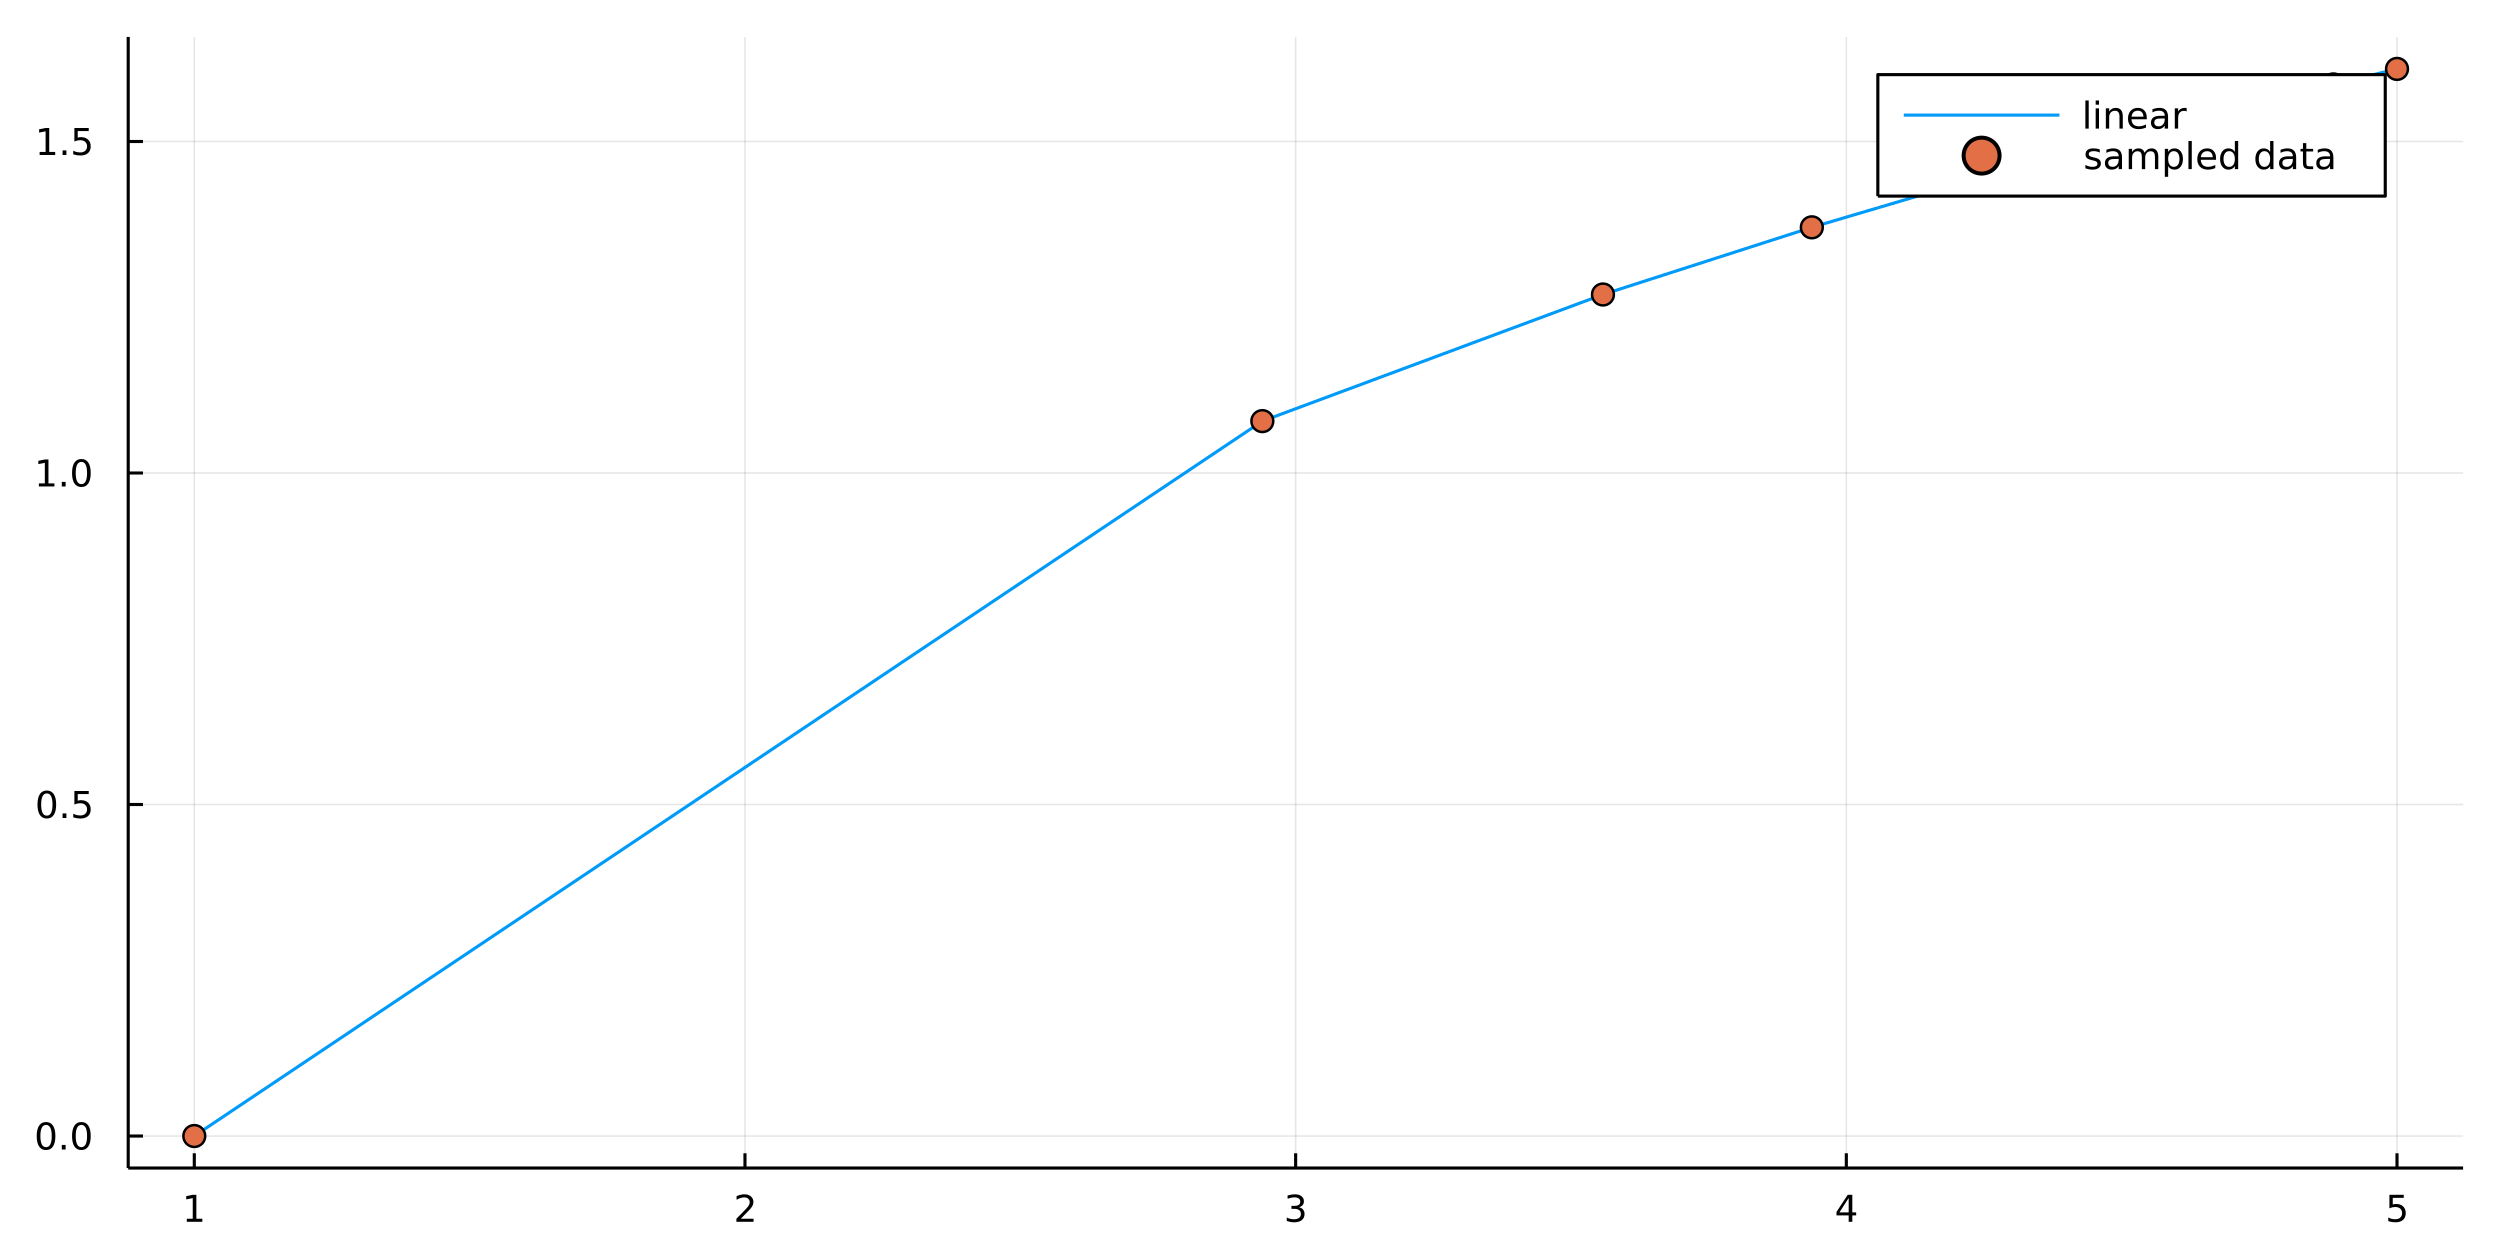 <?xml version="1.0" encoding="utf-8"?>
<svg xmlns="http://www.w3.org/2000/svg" xmlns:xlink="http://www.w3.org/1999/xlink" width="800" height="400" viewBox="0 0 3200 1600">
<rect x="0" y="0" width="3200" height="1600" fill="#333333" stroke="none"/>
<defs>
  <clipPath id="clip760">
    <rect x="0" y="0" width="3200" height="1600"/>
  </clipPath>
</defs>
<path clip-path="url(#clip760)" d="
M0 1600 L3200 1600 L3200 0 L0 0  Z
  " fill="#ffffff" fill-rule="evenodd" fill-opacity="1"/>
<defs>
  <clipPath id="clip761">
    <rect x="640" y="0" width="2241" height="1600"/>
  </clipPath>
</defs>
<path clip-path="url(#clip760)" d="
M164.112 1495.09 L3152.76 1495.09 L3152.76 47.244 L164.112 47.244  Z
  " fill="#ffffff" fill-rule="evenodd" fill-opacity="1"/>
<defs>
  <clipPath id="clip762">
    <rect x="164" y="47" width="2990" height="1449"/>
  </clipPath>
</defs>
<polyline clip-path="url(#clip762)" style="stroke:#000000; stroke-linecap:butt; stroke-linejoin:round; stroke-width:2; stroke-opacity:0.1; fill:none" points="
  248.696,1495.09 248.696,47.244 
  "/>
<polyline clip-path="url(#clip762)" style="stroke:#000000; stroke-linecap:butt; stroke-linejoin:round; stroke-width:2; stroke-opacity:0.1; fill:none" points="
  953.565,1495.09 953.565,47.244 
  "/>
<polyline clip-path="url(#clip762)" style="stroke:#000000; stroke-linecap:butt; stroke-linejoin:round; stroke-width:2; stroke-opacity:0.1; fill:none" points="
  1658.43,1495.09 1658.43,47.244 
  "/>
<polyline clip-path="url(#clip762)" style="stroke:#000000; stroke-linecap:butt; stroke-linejoin:round; stroke-width:2; stroke-opacity:0.1; fill:none" points="
  2363.3,1495.09 2363.3,47.244 
  "/>
<polyline clip-path="url(#clip762)" style="stroke:#000000; stroke-linecap:butt; stroke-linejoin:round; stroke-width:2; stroke-opacity:0.1; fill:none" points="
  3068.17,1495.09 3068.17,47.244 
  "/>
<polyline clip-path="url(#clip760)" style="stroke:#000000; stroke-linecap:butt; stroke-linejoin:round; stroke-width:4; stroke-opacity:1; fill:none" points="
  164.112,1495.09 3152.76,1495.09 
  "/>
<polyline clip-path="url(#clip760)" style="stroke:#000000; stroke-linecap:butt; stroke-linejoin:round; stroke-width:4; stroke-opacity:1; fill:none" points="
  248.696,1495.09 248.696,1476.19 
  "/>
<polyline clip-path="url(#clip760)" style="stroke:#000000; stroke-linecap:butt; stroke-linejoin:round; stroke-width:4; stroke-opacity:1; fill:none" points="
  953.565,1495.09 953.565,1476.19 
  "/>
<polyline clip-path="url(#clip760)" style="stroke:#000000; stroke-linecap:butt; stroke-linejoin:round; stroke-width:4; stroke-opacity:1; fill:none" points="
  1658.43,1495.09 1658.43,1476.19 
  "/>
<polyline clip-path="url(#clip760)" style="stroke:#000000; stroke-linecap:butt; stroke-linejoin:round; stroke-width:4; stroke-opacity:1; fill:none" points="
  2363.3,1495.09 2363.3,1476.19 
  "/>
<polyline clip-path="url(#clip760)" style="stroke:#000000; stroke-linecap:butt; stroke-linejoin:round; stroke-width:4; stroke-opacity:1; fill:none" points="
  3068.17,1495.09 3068.17,1476.19 
  "/>
<path clip-path="url(#clip760)" d="M239.078 1559.95 L246.717 1559.95 L246.717 1533.59 L238.407 1535.25 L238.407 1530.99 L246.671 1529.33 L251.347 1529.33 L251.347 1559.95 L258.986 1559.95 L258.986 1563.89 L239.078 1563.89 L239.078 1559.95 Z" fill="#000000" fill-rule="evenodd" fill-opacity="1" /><path clip-path="url(#clip760)" d="M948.218 1559.95 L964.537 1559.95 L964.537 1563.89 L942.593 1563.89 L942.593 1559.95 Q945.255 1557.2 949.838 1552.57 Q954.445 1547.92 955.625 1546.57 Q957.871 1544.05 958.75 1542.31 Q959.653 1540.55 959.653 1538.86 Q959.653 1536.11 957.709 1534.37 Q955.787 1532.64 952.686 1532.64 Q950.487 1532.64 948.033 1533.4 Q945.602 1534.17 942.825 1535.72 L942.825 1530.99 Q945.649 1529.86 948.102 1529.28 Q950.556 1528.7 952.593 1528.7 Q957.963 1528.7 961.158 1531.39 Q964.352 1534.07 964.352 1538.56 Q964.352 1540.69 963.542 1542.61 Q962.755 1544.51 960.648 1547.11 Q960.07 1547.78 956.968 1550.99 Q953.866 1554.19 948.218 1559.95 Z" fill="#000000" fill-rule="evenodd" fill-opacity="1" /><path clip-path="url(#clip760)" d="M1662.68 1545.25 Q1666.04 1545.97 1667.91 1548.24 Q1669.81 1550.51 1669.81 1553.84 Q1669.81 1558.96 1666.29 1561.76 Q1662.77 1564.56 1656.29 1564.56 Q1654.12 1564.56 1651.8 1564.12 Q1649.51 1563.7 1647.06 1562.85 L1647.06 1558.33 Q1649 1559.47 1651.32 1560.05 Q1653.63 1560.62 1656.15 1560.62 Q1660.55 1560.62 1662.84 1558.89 Q1665.16 1557.15 1665.16 1553.84 Q1665.16 1550.79 1663.01 1549.07 Q1660.88 1547.34 1657.06 1547.34 L1653.03 1547.34 L1653.03 1543.49 L1657.24 1543.49 Q1660.69 1543.49 1662.52 1542.13 Q1664.35 1540.74 1664.35 1538.15 Q1664.35 1535.49 1662.45 1534.07 Q1660.58 1532.64 1657.06 1532.64 Q1655.14 1532.64 1652.94 1533.05 Q1650.74 1533.47 1648.1 1534.35 L1648.1 1530.18 Q1650.76 1529.44 1653.08 1529.07 Q1655.41 1528.7 1657.47 1528.7 Q1662.8 1528.7 1665.9 1531.13 Q1669 1533.54 1669 1537.66 Q1669 1540.53 1667.36 1542.52 Q1665.71 1544.49 1662.68 1545.25 Z" fill="#000000" fill-rule="evenodd" fill-opacity="1" /><path clip-path="url(#clip760)" d="M2366.31 1533.4 L2354.51 1551.85 L2366.31 1551.85 L2366.31 1533.4 M2365.09 1529.33 L2370.96 1529.33 L2370.96 1551.85 L2375.9 1551.85 L2375.9 1555.74 L2370.96 1555.74 L2370.96 1563.89 L2366.31 1563.89 L2366.31 1555.74 L2350.71 1555.74 L2350.71 1551.23 L2365.09 1529.33 Z" fill="#000000" fill-rule="evenodd" fill-opacity="1" /><path clip-path="url(#clip760)" d="M3058.45 1529.33 L3076.81 1529.33 L3076.81 1533.26 L3062.73 1533.26 L3062.73 1541.74 Q3063.75 1541.39 3064.77 1541.23 Q3065.79 1541.04 3066.81 1541.04 Q3072.59 1541.04 3075.97 1544.21 Q3079.35 1547.38 3079.35 1552.8 Q3079.35 1558.38 3075.88 1561.48 Q3072.41 1564.56 3066.09 1564.56 Q3063.91 1564.56 3061.64 1564.19 Q3059.4 1563.82 3056.99 1563.08 L3056.99 1558.38 Q3059.07 1559.51 3061.3 1560.07 Q3063.52 1560.62 3066 1560.62 Q3070 1560.62 3072.34 1558.52 Q3074.68 1556.41 3074.68 1552.8 Q3074.68 1549.19 3072.34 1547.08 Q3070 1544.98 3066 1544.98 Q3064.12 1544.98 3062.25 1545.39 Q3060.39 1545.81 3058.45 1546.69 L3058.45 1529.33 Z" fill="#000000" fill-rule="evenodd" fill-opacity="1" /><polyline clip-path="url(#clip762)" style="stroke:#000000; stroke-linecap:butt; stroke-linejoin:round; stroke-width:2; stroke-opacity:0.1; fill:none" points="
  164.112,1454.11 3152.76,1454.11 
  "/>
<polyline clip-path="url(#clip762)" style="stroke:#000000; stroke-linecap:butt; stroke-linejoin:round; stroke-width:2; stroke-opacity:0.1; fill:none" points="
  164.112,1029.77 3152.76,1029.77 
  "/>
<polyline clip-path="url(#clip762)" style="stroke:#000000; stroke-linecap:butt; stroke-linejoin:round; stroke-width:2; stroke-opacity:0.1; fill:none" points="
  164.112,605.436 3152.76,605.436 
  "/>
<polyline clip-path="url(#clip762)" style="stroke:#000000; stroke-linecap:butt; stroke-linejoin:round; stroke-width:2; stroke-opacity:0.1; fill:none" points="
  164.112,181.098 3152.76,181.098 
  "/>
<polyline clip-path="url(#clip760)" style="stroke:#000000; stroke-linecap:butt; stroke-linejoin:round; stroke-width:4; stroke-opacity:1; fill:none" points="
  164.112,1495.09 164.112,47.244 
  "/>
<polyline clip-path="url(#clip760)" style="stroke:#000000; stroke-linecap:butt; stroke-linejoin:round; stroke-width:4; stroke-opacity:1; fill:none" points="
  164.112,1454.11 183.01,1454.11 
  "/>
<polyline clip-path="url(#clip760)" style="stroke:#000000; stroke-linecap:butt; stroke-linejoin:round; stroke-width:4; stroke-opacity:1; fill:none" points="
  164.112,1029.77 183.01,1029.77 
  "/>
<polyline clip-path="url(#clip760)" style="stroke:#000000; stroke-linecap:butt; stroke-linejoin:round; stroke-width:4; stroke-opacity:1; fill:none" points="
  164.112,605.436 183.01,605.436 
  "/>
<polyline clip-path="url(#clip760)" style="stroke:#000000; stroke-linecap:butt; stroke-linejoin:round; stroke-width:4; stroke-opacity:1; fill:none" points="
  164.112,181.098 183.01,181.098 
  "/>
<path clip-path="url(#clip760)" d="M58.937 1439.91 Q55.325 1439.91 53.497 1443.47 Q51.691 1447.02 51.691 1454.15 Q51.691 1461.25 53.497 1464.82 Q55.325 1468.36 58.937 1468.36 Q62.571 1468.36 64.376 1464.82 Q66.205 1461.25 66.205 1454.15 Q66.205 1447.02 64.376 1443.47 Q62.571 1439.91 58.937 1439.91 M58.937 1436.21 Q64.747 1436.21 67.802 1440.81 Q70.881 1445.4 70.881 1454.15 Q70.881 1462.87 67.802 1467.48 Q64.747 1472.06 58.937 1472.06 Q53.126 1472.06 50.048 1467.48 Q46.992 1462.87 46.992 1454.15 Q46.992 1445.4 50.048 1440.81 Q53.126 1436.21 58.937 1436.21 Z" fill="#000000" fill-rule="evenodd" fill-opacity="1" /><path clip-path="url(#clip760)" d="M79.098 1465.51 L83.983 1465.51 L83.983 1471.39 L79.098 1471.39 L79.098 1465.51 Z" fill="#000000" fill-rule="evenodd" fill-opacity="1" /><path clip-path="url(#clip760)" d="M104.168 1439.91 Q100.557 1439.91 98.728 1443.47 Q96.922 1447.02 96.922 1454.15 Q96.922 1461.25 98.728 1464.82 Q100.557 1468.36 104.168 1468.36 Q107.802 1468.36 109.608 1464.82 Q111.436 1461.25 111.436 1454.15 Q111.436 1447.02 109.608 1443.47 Q107.802 1439.91 104.168 1439.91 M104.168 1436.21 Q109.978 1436.21 113.033 1440.81 Q116.112 1445.4 116.112 1454.15 Q116.112 1462.87 113.033 1467.48 Q109.978 1472.06 104.168 1472.06 Q98.358 1472.06 95.279 1467.48 Q92.223 1462.87 92.223 1454.15 Q92.223 1445.4 95.279 1440.81 Q98.358 1436.21 104.168 1436.21 Z" fill="#000000" fill-rule="evenodd" fill-opacity="1" /><path clip-path="url(#clip760)" d="M59.932 1015.57 Q56.321 1015.57 54.492 1019.14 Q52.687 1022.68 52.687 1029.81 Q52.687 1036.91 54.492 1040.48 Q56.321 1044.02 59.932 1044.02 Q63.566 1044.02 65.372 1040.48 Q67.2 1036.91 67.2 1029.81 Q67.2 1022.68 65.372 1019.14 Q63.566 1015.57 59.932 1015.57 M59.932 1011.87 Q65.742 1011.87 68.798 1016.47 Q71.876 1021.06 71.876 1029.81 Q71.876 1038.53 68.798 1043.14 Q65.742 1047.72 59.932 1047.72 Q54.122 1047.72 51.043 1043.14 Q47.987 1038.53 47.987 1029.81 Q47.987 1021.06 51.043 1016.47 Q54.122 1011.87 59.932 1011.87 Z" fill="#000000" fill-rule="evenodd" fill-opacity="1" /><path clip-path="url(#clip760)" d="M80.094 1041.17 L84.978 1041.17 L84.978 1047.05 L80.094 1047.05 L80.094 1041.17 Z" fill="#000000" fill-rule="evenodd" fill-opacity="1" /><path clip-path="url(#clip760)" d="M95.21 1012.49 L113.566 1012.49 L113.566 1016.43 L99.492 1016.43 L99.492 1024.9 Q100.51 1024.55 101.529 1024.39 Q102.547 1024.21 103.566 1024.21 Q109.353 1024.21 112.733 1027.38 Q116.112 1030.55 116.112 1035.97 Q116.112 1041.54 112.64 1044.65 Q109.168 1047.72 102.848 1047.72 Q100.672 1047.72 98.404 1047.35 Q96.159 1046.98 93.751 1046.24 L93.751 1041.54 Q95.835 1042.68 98.057 1043.23 Q100.279 1043.79 102.756 1043.79 Q106.76 1043.79 109.098 1041.68 Q111.436 1039.58 111.436 1035.97 Q111.436 1032.35 109.098 1030.25 Q106.76 1028.14 102.756 1028.14 Q100.881 1028.14 99.006 1028.56 Q97.154 1028.97 95.21 1029.85 L95.21 1012.49 Z" fill="#000000" fill-rule="evenodd" fill-opacity="1" /><path clip-path="url(#clip760)" d="M49.747 618.781 L57.386 618.781 L57.386 592.415 L49.075 594.082 L49.075 589.822 L57.339 588.156 L62.015 588.156 L62.015 618.781 L69.654 618.781 L69.654 622.716 L49.747 622.716 L49.747 618.781 Z" fill="#000000" fill-rule="evenodd" fill-opacity="1" /><path clip-path="url(#clip760)" d="M79.098 616.836 L83.983 616.836 L83.983 622.716 L79.098 622.716 L79.098 616.836 Z" fill="#000000" fill-rule="evenodd" fill-opacity="1" /><path clip-path="url(#clip760)" d="M104.168 591.234 Q100.557 591.234 98.728 594.799 Q96.922 598.341 96.922 605.47 Q96.922 612.577 98.728 616.142 Q100.557 619.683 104.168 619.683 Q107.802 619.683 109.608 616.142 Q111.436 612.577 111.436 605.47 Q111.436 598.341 109.608 594.799 Q107.802 591.234 104.168 591.234 M104.168 587.531 Q109.978 587.531 113.033 592.137 Q116.112 596.721 116.112 605.47 Q116.112 614.197 113.033 618.804 Q109.978 623.387 104.168 623.387 Q98.358 623.387 95.279 618.804 Q92.223 614.197 92.223 605.47 Q92.223 596.721 95.279 592.137 Q98.358 587.531 104.168 587.531 Z" fill="#000000" fill-rule="evenodd" fill-opacity="1" /><path clip-path="url(#clip760)" d="M50.742 194.443 L58.381 194.443 L58.381 168.077 L50.071 169.744 L50.071 165.485 L58.335 163.818 L63.011 163.818 L63.011 194.443 L70.649 194.443 L70.649 198.378 L50.742 198.378 L50.742 194.443 Z" fill="#000000" fill-rule="evenodd" fill-opacity="1" /><path clip-path="url(#clip760)" d="M80.094 192.498 L84.978 192.498 L84.978 198.378 L80.094 198.378 L80.094 192.498 Z" fill="#000000" fill-rule="evenodd" fill-opacity="1" /><path clip-path="url(#clip760)" d="M95.21 163.818 L113.566 163.818 L113.566 167.753 L99.492 167.753 L99.492 176.225 Q100.51 175.878 101.529 175.716 Q102.547 175.531 103.566 175.531 Q109.353 175.531 112.733 178.702 Q116.112 181.874 116.112 187.29 Q116.112 192.869 112.64 195.971 Q109.168 199.049 102.848 199.049 Q100.672 199.049 98.404 198.679 Q96.159 198.309 93.751 197.568 L93.751 192.869 Q95.835 194.003 98.057 194.559 Q100.279 195.114 102.756 195.114 Q106.76 195.114 109.098 193.008 Q111.436 190.901 111.436 187.29 Q111.436 183.679 109.098 181.573 Q106.76 179.466 102.756 179.466 Q100.881 179.466 99.006 179.883 Q97.154 180.299 95.21 181.179 L95.21 163.818 Z" fill="#000000" fill-rule="evenodd" fill-opacity="1" /><polyline clip-path="url(#clip762)" style="stroke:#009af9; stroke-linecap:butt; stroke-linejoin:round; stroke-width:4; stroke-opacity:1; fill:none" points="
  248.696,1454.11 553.685,1249.97 765.865,1107.94 928.733,998.924 1060.94,910.428 1172.23,835.939 1268.31,771.623 1352.86,715.031 1428.34,664.506 1496.52,618.872 
  1558.68,577.266 1615.8,539.033 1668.63,519.392 1717.78,501.122 1763.73,484.042 1806.86,468.009 1847.5,452.9 1885.93,438.615 1922.37,425.069 1957.02,412.188 
  1990.05,399.912 2021.6,388.185 2051.79,376.96 2080.75,367.65 2108.56,358.707 2135.31,350.104 2161.09,341.815 2185.96,333.819 2209.98,326.095 2233.21,318.626 
  2255.7,311.395 2277.49,304.388 2298.63,297.591 2319.15,290.992 2339.1,285.097 2358.49,279.363 2377.36,273.784 2395.75,268.35 2413.66,263.054 2431.13,257.889 
  2448.18,252.85 2464.83,247.929 2481.09,243.122 2496.98,238.423 2512.53,233.828 2527.74,229.588 2542.62,225.437 2557.2,221.372 2571.49,217.389 2585.49,213.485 
  2599.22,209.658 2612.68,205.903 2625.9,202.219 2638.87,198.603 2651.6,195.052 2664.11,191.564 2676.4,188.286 2688.48,185.064 2700.36,181.897 2712.04,178.781 
  2723.53,175.717 2734.84,172.702 2745.97,169.734 2756.92,166.813 2767.71,163.936 2778.33,161.103 2788.8,158.311 2799.11,155.657 2809.28,153.041 2819.3,150.463 
  2829.18,147.92 2838.92,145.412 2848.53,142.939 2858.01,140.499 2867.36,138.092 2876.6,135.716 2885.71,133.37 2894.71,131.055 2903.59,128.835 2912.36,126.643 
  2921.03,124.478 2929.59,122.34 2938.05,120.227 2946.4,118.139 2954.66,116.075 2962.82,114.035 2970.89,112.019 2978.87,110.026 2986.76,108.055 2994.56,106.154 
  3002.28,104.274 3009.91,102.414 3017.46,100.575 3024.94,98.754 3032.33,96.953 3039.64,95.171 3046.88,93.407 3054.05,91.661 3061.15,89.932 3068.17,88.221 
  
  "/>
<circle clip-path="url(#clip762)" cx="248.696" cy="1454.11" r="14" fill="#e26f46" fill-rule="evenodd" fill-opacity="1" stroke="#000000" stroke-opacity="1" stroke-width="3.2"/>
<circle clip-path="url(#clip762)" cx="1615.8" cy="539.033" r="14" fill="#e26f46" fill-rule="evenodd" fill-opacity="1" stroke="#000000" stroke-opacity="1" stroke-width="3.2"/>
<circle clip-path="url(#clip762)" cx="2051.79" cy="376.96" r="14" fill="#e26f46" fill-rule="evenodd" fill-opacity="1" stroke="#000000" stroke-opacity="1" stroke-width="3.2"/>
<circle clip-path="url(#clip762)" cx="2319.15" cy="290.992" r="14" fill="#e26f46" fill-rule="evenodd" fill-opacity="1" stroke="#000000" stroke-opacity="1" stroke-width="3.2"/>
<circle clip-path="url(#clip762)" cx="2512.53" cy="233.828" r="14" fill="#e26f46" fill-rule="evenodd" fill-opacity="1" stroke="#000000" stroke-opacity="1" stroke-width="3.2"/>
<circle clip-path="url(#clip762)" cx="2664.11" cy="191.564" r="14" fill="#e26f46" fill-rule="evenodd" fill-opacity="1" stroke="#000000" stroke-opacity="1" stroke-width="3.2"/>
<circle clip-path="url(#clip762)" cx="2788.8" cy="158.311" r="14" fill="#e26f46" fill-rule="evenodd" fill-opacity="1" stroke="#000000" stroke-opacity="1" stroke-width="3.2"/>
<circle clip-path="url(#clip762)" cx="2894.71" cy="131.055" r="14" fill="#e26f46" fill-rule="evenodd" fill-opacity="1" stroke="#000000" stroke-opacity="1" stroke-width="3.2"/>
<circle clip-path="url(#clip762)" cx="2986.76" cy="108.055" r="14" fill="#e26f46" fill-rule="evenodd" fill-opacity="1" stroke="#000000" stroke-opacity="1" stroke-width="3.2"/>
<circle clip-path="url(#clip762)" cx="3068.17" cy="88.221" r="14" fill="#e26f46" fill-rule="evenodd" fill-opacity="1" stroke="#000000" stroke-opacity="1" stroke-width="3.2"/>
<path clip-path="url(#clip760)" d="
M2403.63 251.026 L3053.13 251.026 L3053.13 95.506 L2403.63 95.506  Z
  " fill="#ffffff" fill-rule="evenodd" fill-opacity="1"/>
<polyline clip-path="url(#clip760)" style="stroke:#000000; stroke-linecap:butt; stroke-linejoin:round; stroke-width:4; stroke-opacity:1; fill:none" points="
  2403.63,251.026 3053.13,251.026 3053.13,95.506 2403.63,95.506 2403.63,251.026 
  "/>
<polyline clip-path="url(#clip760)" style="stroke:#009af9; stroke-linecap:butt; stroke-linejoin:round; stroke-width:4; stroke-opacity:1; fill:none" points="
  2436.84,147.346 2636.08,147.346 
  "/>
<path clip-path="url(#clip760)" d="M2669.29 128.607 L2673.55 128.607 L2673.55 164.626 L2669.29 164.626 L2669.29 128.607 Z" fill="#000000" fill-rule="evenodd" fill-opacity="1" /><path clip-path="url(#clip760)" d="M2682.46 138.7 L2686.72 138.7 L2686.72 164.626 L2682.46 164.626 L2682.46 138.7 M2682.46 128.607 L2686.72 128.607 L2686.72 134.001 L2682.46 134.001 L2682.46 128.607 Z" fill="#000000" fill-rule="evenodd" fill-opacity="1" /><path clip-path="url(#clip760)" d="M2717.18 148.977 L2717.18 164.626 L2712.93 164.626 L2712.93 149.116 Q2712.93 145.436 2711.49 143.607 Q2710.05 141.778 2707.18 141.778 Q2703.74 141.778 2701.74 143.978 Q2699.75 146.177 2699.75 149.973 L2699.75 164.626 L2695.47 164.626 L2695.47 138.7 L2699.75 138.7 L2699.75 142.728 Q2701.28 140.39 2703.34 139.232 Q2705.43 138.075 2708.13 138.075 Q2712.6 138.075 2714.89 140.853 Q2717.18 143.607 2717.18 148.977 Z" fill="#000000" fill-rule="evenodd" fill-opacity="1" /><path clip-path="url(#clip760)" d="M2747.86 150.598 L2747.86 152.681 L2728.27 152.681 Q2728.55 157.079 2730.91 159.394 Q2733.3 161.686 2737.53 161.686 Q2739.99 161.686 2742.28 161.084 Q2744.59 160.482 2746.86 159.278 L2746.86 163.306 Q2744.57 164.278 2742.16 164.788 Q2739.75 165.297 2737.28 165.297 Q2731.07 165.297 2727.44 161.686 Q2723.83 158.075 2723.83 151.917 Q2723.83 145.552 2727.25 141.825 Q2730.7 138.075 2736.54 138.075 Q2741.77 138.075 2744.8 141.454 Q2747.86 144.811 2747.86 150.598 M2743.6 149.348 Q2743.55 145.853 2741.63 143.769 Q2739.73 141.686 2736.58 141.686 Q2733.02 141.686 2730.87 143.7 Q2728.74 145.714 2728.41 149.371 L2743.6 149.348 Z" fill="#000000" fill-rule="evenodd" fill-opacity="1" /><path clip-path="url(#clip760)" d="M2766.63 151.593 Q2761.47 151.593 2759.48 152.774 Q2757.49 153.954 2757.49 156.802 Q2757.49 159.07 2758.97 160.413 Q2760.47 161.732 2763.04 161.732 Q2766.58 161.732 2768.71 159.232 Q2770.86 156.709 2770.86 152.542 L2770.86 151.593 L2766.63 151.593 M2775.12 149.834 L2775.12 164.626 L2770.86 164.626 L2770.86 160.69 Q2769.41 163.051 2767.23 164.186 Q2765.05 165.297 2761.91 165.297 Q2757.93 165.297 2755.56 163.075 Q2753.23 160.829 2753.23 157.079 Q2753.23 152.704 2756.14 150.482 Q2759.08 148.26 2764.89 148.26 L2770.86 148.26 L2770.86 147.843 Q2770.86 144.903 2768.92 143.306 Q2767 141.686 2763.5 141.686 Q2761.28 141.686 2759.18 142.218 Q2757.07 142.751 2755.12 143.815 L2755.12 139.88 Q2757.46 138.978 2759.66 138.538 Q2761.86 138.075 2763.94 138.075 Q2769.57 138.075 2772.35 140.991 Q2775.12 143.908 2775.12 149.834 Z" fill="#000000" fill-rule="evenodd" fill-opacity="1" /><path clip-path="url(#clip760)" d="M2798.92 142.681 Q2798.2 142.265 2797.35 142.079 Q2796.51 141.871 2795.49 141.871 Q2791.88 141.871 2789.94 144.232 Q2788.02 146.57 2788.02 150.968 L2788.02 164.626 L2783.74 164.626 L2783.74 138.7 L2788.02 138.7 L2788.02 142.728 Q2789.36 140.366 2791.51 139.232 Q2793.67 138.075 2796.74 138.075 Q2797.18 138.075 2797.72 138.144 Q2798.25 138.191 2798.9 138.306 L2798.92 142.681 Z" fill="#000000" fill-rule="evenodd" fill-opacity="1" /><circle clip-path="url(#clip760)" cx="2536.46" cy="199.186" r="23" fill="#e26f46" fill-rule="evenodd" fill-opacity="1" stroke="#000000" stroke-opacity="1" stroke-width="5.12"/>
<path clip-path="url(#clip760)" d="M2687.72 191.304 L2687.72 195.331 Q2685.91 194.405 2683.97 193.943 Q2682.02 193.48 2679.94 193.48 Q2676.77 193.48 2675.17 194.452 Q2673.6 195.424 2673.6 197.368 Q2673.6 198.85 2674.73 199.706 Q2675.87 200.54 2679.29 201.304 L2680.75 201.628 Q2685.29 202.6 2687.18 204.382 Q2689.11 206.142 2689.11 209.313 Q2689.11 212.924 2686.24 215.03 Q2683.39 217.137 2678.39 217.137 Q2676.31 217.137 2674.04 216.72 Q2671.79 216.327 2669.29 215.516 L2669.29 211.118 Q2671.65 212.345 2673.94 212.97 Q2676.24 213.572 2678.48 213.572 Q2681.49 213.572 2683.11 212.554 Q2684.73 211.512 2684.73 209.637 Q2684.73 207.901 2683.55 206.975 Q2682.39 206.049 2678.43 205.192 L2676.95 204.845 Q2672.99 204.012 2671.24 202.299 Q2669.48 200.563 2669.48 197.554 Q2669.48 193.896 2672.07 191.906 Q2674.66 189.915 2679.43 189.915 Q2681.79 189.915 2683.87 190.262 Q2685.96 190.609 2687.72 191.304 Z" fill="#000000" fill-rule="evenodd" fill-opacity="1" /><path clip-path="url(#clip760)" d="M2707.67 203.433 Q2702.51 203.433 2700.52 204.614 Q2698.53 205.794 2698.53 208.642 Q2698.53 210.91 2700.01 212.253 Q2701.51 213.572 2704.08 213.572 Q2707.62 213.572 2709.75 211.072 Q2711.91 208.549 2711.91 204.382 L2711.91 203.433 L2707.67 203.433 M2716.17 201.674 L2716.17 216.466 L2711.91 216.466 L2711.91 212.53 Q2710.45 214.891 2708.27 216.026 Q2706.1 217.137 2702.95 217.137 Q2698.97 217.137 2696.61 214.915 Q2694.27 212.669 2694.27 208.919 Q2694.27 204.544 2697.18 202.322 Q2700.12 200.1 2705.93 200.1 L2711.91 200.1 L2711.91 199.683 Q2711.91 196.743 2709.96 195.146 Q2708.04 193.526 2704.55 193.526 Q2702.32 193.526 2700.22 194.058 Q2698.11 194.591 2696.17 195.655 L2696.17 191.72 Q2698.5 190.818 2700.7 190.378 Q2702.9 189.915 2704.99 189.915 Q2710.61 189.915 2713.39 192.831 Q2716.17 195.748 2716.17 201.674 Z" fill="#000000" fill-rule="evenodd" fill-opacity="1" /><path clip-path="url(#clip760)" d="M2745.12 195.517 Q2746.72 192.646 2748.94 191.281 Q2751.17 189.915 2754.18 189.915 Q2758.23 189.915 2760.43 192.762 Q2762.62 195.586 2762.62 200.817 L2762.62 216.466 L2758.34 216.466 L2758.34 200.956 Q2758.34 197.23 2757.02 195.424 Q2755.7 193.618 2752.99 193.618 Q2749.68 193.618 2747.76 195.818 Q2745.84 198.017 2745.84 201.813 L2745.84 216.466 L2741.56 216.466 L2741.56 200.956 Q2741.56 197.206 2740.24 195.424 Q2738.92 193.618 2736.17 193.618 Q2732.9 193.618 2730.98 195.841 Q2729.06 198.04 2729.06 201.813 L2729.06 216.466 L2724.78 216.466 L2724.78 190.54 L2729.06 190.54 L2729.06 194.568 Q2730.52 192.183 2732.55 191.049 Q2734.59 189.915 2737.39 189.915 Q2740.22 189.915 2742.18 191.35 Q2744.18 192.785 2745.12 195.517 Z" fill="#000000" fill-rule="evenodd" fill-opacity="1" /><path clip-path="url(#clip760)" d="M2775.24 212.577 L2775.24 226.327 L2770.96 226.327 L2770.96 190.54 L2775.24 190.54 L2775.24 194.475 Q2776.58 192.16 2778.62 191.049 Q2780.68 189.915 2783.53 189.915 Q2788.25 189.915 2791.19 193.665 Q2794.15 197.415 2794.15 203.526 Q2794.15 209.637 2791.19 213.387 Q2788.25 217.137 2783.53 217.137 Q2780.68 217.137 2778.62 216.026 Q2776.58 214.891 2775.24 212.577 M2789.73 203.526 Q2789.73 198.827 2787.79 196.165 Q2785.86 193.48 2782.49 193.48 Q2779.11 193.48 2777.16 196.165 Q2775.24 198.827 2775.24 203.526 Q2775.24 208.225 2777.16 210.91 Q2779.11 213.572 2782.49 213.572 Q2785.86 213.572 2787.79 210.91 Q2789.73 208.225 2789.73 203.526 Z" fill="#000000" fill-rule="evenodd" fill-opacity="1" /><path clip-path="url(#clip760)" d="M2801.21 180.447 L2805.47 180.447 L2805.47 216.466 L2801.21 216.466 L2801.21 180.447 Z" fill="#000000" fill-rule="evenodd" fill-opacity="1" /><path clip-path="url(#clip760)" d="M2836.56 202.438 L2836.56 204.521 L2816.98 204.521 Q2817.25 208.919 2819.61 211.234 Q2822 213.526 2826.23 213.526 Q2828.69 213.526 2830.98 212.924 Q2833.3 212.322 2835.56 211.118 L2835.56 215.146 Q2833.27 216.118 2830.86 216.628 Q2828.46 217.137 2825.98 217.137 Q2819.78 217.137 2816.14 213.526 Q2812.53 209.915 2812.53 203.757 Q2812.53 197.392 2815.96 193.665 Q2819.41 189.915 2825.24 189.915 Q2830.47 189.915 2833.5 193.294 Q2836.56 196.651 2836.56 202.438 M2832.3 201.188 Q2832.25 197.693 2830.33 195.609 Q2828.43 193.526 2825.29 193.526 Q2821.72 193.526 2819.57 195.54 Q2817.44 197.554 2817.11 201.211 L2832.3 201.188 Z" fill="#000000" fill-rule="evenodd" fill-opacity="1" /><path clip-path="url(#clip760)" d="M2860.61 194.475 L2860.61 180.447 L2864.87 180.447 L2864.87 216.466 L2860.61 216.466 L2860.61 212.577 Q2859.27 214.891 2857.21 216.026 Q2855.17 217.137 2852.3 217.137 Q2847.6 217.137 2844.64 213.387 Q2841.7 209.637 2841.7 203.526 Q2841.7 197.415 2844.64 193.665 Q2847.6 189.915 2852.3 189.915 Q2855.17 189.915 2857.21 191.049 Q2859.27 192.16 2860.61 194.475 M2846.1 203.526 Q2846.1 208.225 2848.02 210.91 Q2849.96 213.572 2853.34 213.572 Q2856.72 213.572 2858.67 210.91 Q2860.61 208.225 2860.61 203.526 Q2860.61 198.827 2858.67 196.165 Q2856.72 193.48 2853.34 193.48 Q2849.96 193.48 2848.02 196.165 Q2846.1 198.827 2846.1 203.526 Z" fill="#000000" fill-rule="evenodd" fill-opacity="1" /><path clip-path="url(#clip760)" d="M2905.77 194.475 L2905.77 180.447 L2910.03 180.447 L2910.03 216.466 L2905.77 216.466 L2905.77 212.577 Q2904.43 214.891 2902.37 216.026 Q2900.33 217.137 2897.46 217.137 Q2892.76 217.137 2889.8 213.387 Q2886.86 209.637 2886.86 203.526 Q2886.86 197.415 2889.8 193.665 Q2892.76 189.915 2897.46 189.915 Q2900.33 189.915 2902.37 191.049 Q2904.43 192.16 2905.77 194.475 M2891.26 203.526 Q2891.26 208.225 2893.18 210.91 Q2895.12 213.572 2898.5 213.572 Q2901.88 213.572 2903.83 210.91 Q2905.77 208.225 2905.77 203.526 Q2905.77 198.827 2903.83 196.165 Q2901.88 193.48 2898.5 193.48 Q2895.12 193.48 2893.18 196.165 Q2891.26 198.827 2891.26 203.526 Z" fill="#000000" fill-rule="evenodd" fill-opacity="1" /><path clip-path="url(#clip760)" d="M2930.59 203.433 Q2925.42 203.433 2923.43 204.614 Q2921.44 205.794 2921.44 208.642 Q2921.44 210.91 2922.92 212.253 Q2924.43 213.572 2927 213.572 Q2930.54 213.572 2932.67 211.072 Q2934.82 208.549 2934.82 204.382 L2934.82 203.433 L2930.59 203.433 M2939.08 201.674 L2939.08 216.466 L2934.82 216.466 L2934.82 212.53 Q2933.36 214.891 2931.19 216.026 Q2929.01 217.137 2925.86 217.137 Q2921.88 217.137 2919.52 214.915 Q2917.18 212.669 2917.18 208.919 Q2917.18 204.544 2920.1 202.322 Q2923.04 200.1 2928.85 200.1 L2934.82 200.1 L2934.82 199.683 Q2934.82 196.743 2932.88 195.146 Q2930.96 193.526 2927.46 193.526 Q2925.24 193.526 2923.13 194.058 Q2921.03 194.591 2919.08 195.655 L2919.08 191.72 Q2921.42 190.818 2923.62 190.378 Q2925.82 189.915 2927.9 189.915 Q2933.53 189.915 2936.3 192.831 Q2939.08 195.748 2939.08 201.674 Z" fill="#000000" fill-rule="evenodd" fill-opacity="1" /><path clip-path="url(#clip760)" d="M2952.07 183.179 L2952.07 190.54 L2960.84 190.54 L2960.84 193.85 L2952.07 193.85 L2952.07 207.924 Q2952.07 211.095 2952.92 211.998 Q2953.8 212.901 2956.47 212.901 L2960.84 212.901 L2960.84 216.466 L2956.47 216.466 Q2951.54 216.466 2949.66 214.637 Q2947.79 212.785 2947.79 207.924 L2947.79 193.85 L2944.66 193.85 L2944.66 190.54 L2947.79 190.54 L2947.79 183.179 L2952.07 183.179 Z" fill="#000000" fill-rule="evenodd" fill-opacity="1" /><path clip-path="url(#clip760)" d="M2978.22 203.433 Q2973.06 203.433 2971.07 204.614 Q2969.08 205.794 2969.08 208.642 Q2969.08 210.91 2970.56 212.253 Q2972.07 213.572 2974.64 213.572 Q2978.18 213.572 2980.31 211.072 Q2982.46 208.549 2982.46 204.382 L2982.46 203.433 L2978.22 203.433 M2986.72 201.674 L2986.72 216.466 L2982.46 216.466 L2982.46 212.53 Q2981 214.891 2978.83 216.026 Q2976.65 217.137 2973.5 217.137 Q2969.52 217.137 2967.16 214.915 Q2964.82 212.669 2964.82 208.919 Q2964.82 204.544 2967.74 202.322 Q2970.68 200.1 2976.49 200.1 L2982.46 200.1 L2982.46 199.683 Q2982.46 196.743 2980.52 195.146 Q2978.6 193.526 2975.1 193.526 Q2972.88 193.526 2970.77 194.058 Q2968.66 194.591 2966.72 195.655 L2966.72 191.72 Q2969.06 190.818 2971.26 190.378 Q2973.46 189.915 2975.54 189.915 Q2981.16 189.915 2983.94 192.831 Q2986.72 195.748 2986.72 201.674 Z" fill="#000000" fill-rule="evenodd" fill-opacity="1" /></svg>
